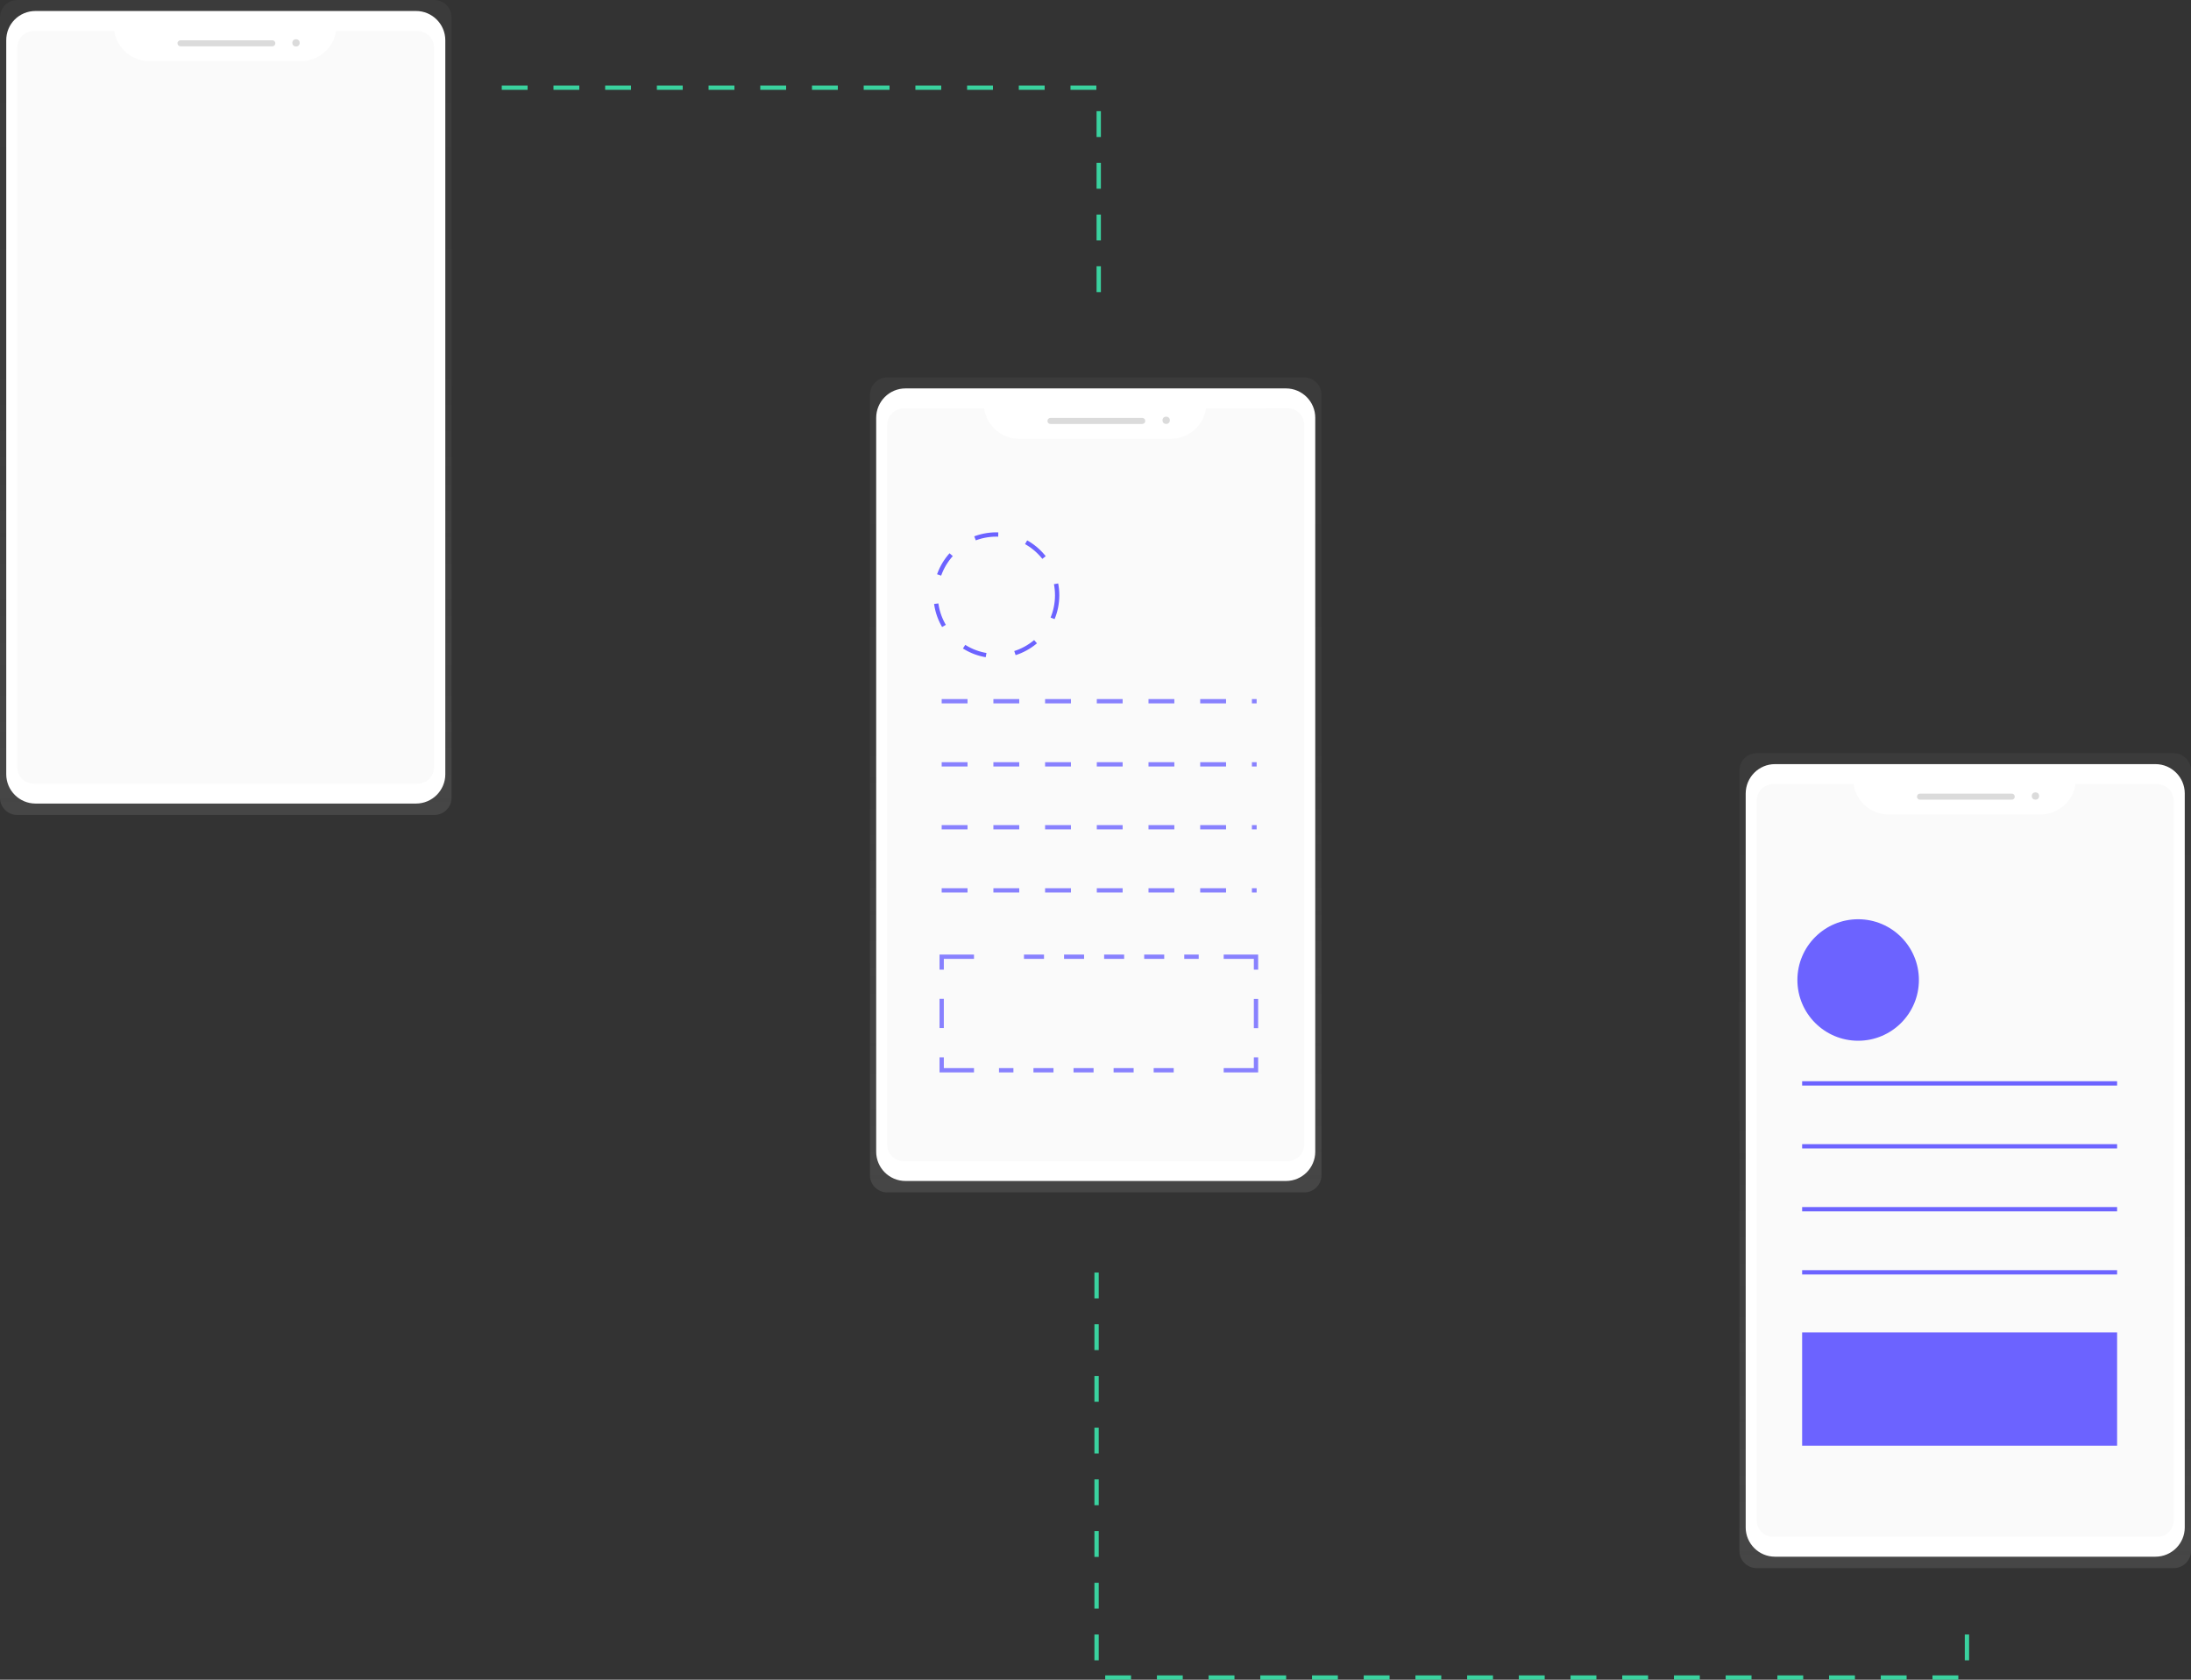 <?xml version="1.0" encoding="utf-8"?>
<!-- Generator: Adobe Illustrator 22.0.1, SVG Export Plug-In . SVG Version: 6.00 Build 0)  -->
<svg version="1.1" id="_x39_45b7132-8e73-4adf-a4b9-6bcbaa5f7538"
	 xmlns="http://www.w3.org/2000/svg" xmlns:xlink="http://www.w3.org/1999/xlink" x="0px" y="0px" viewBox="0 0 1017 779.7"
	 style="enable-background:new 0 0 1017 779.7;" xml:space="preserve">
<rect x="0" y="0" width="1017" height="779.7" fill="#333333" stroke="none"/>
<style type="text/css">
	.st0{fill:url(#SVGID_1_);}
	.st1{fill:#FFFFFF;}
	.st2{fill:#FAFAFA;}
	.st3{fill:#DBDBDB;}
	.st4{fill:url(#SVGID_2_);}
	.st5{opacity:0.8;}
	.st6{fill:none;stroke:#6C63FF;stroke-width:2;stroke-miterlimit:10;}
	.st7{fill:none;stroke:#6C63FF;stroke-width:2;stroke-miterlimit:10;stroke-dasharray:9.3,9.3;}
	.st8{fill:none;stroke:#6C63FF;stroke-width:2;stroke-miterlimit:10;stroke-dasharray:13.55,13.55;}
	.st9{fill:none;stroke:#6C63FF;stroke-width:2;stroke-miterlimit:10;stroke-dasharray:12;}
	.st10{fill:url(#SVGID_3_);}
	.st11{fill:#6C63FF;}
	.st12{fill:none;stroke:#3AD29F;stroke-width:2;stroke-miterlimit:10;stroke-dasharray:12;}
	.st13{fill:none;stroke:#6C63FF;stroke-width:2;stroke-miterlimit:10;stroke-dasharray:11,13.55;}
</style>
<title>design process</title>
<linearGradient id="SVGID_1_" gradientUnits="userSpaceOnUse" x1="196.27" y1="341.15" x2="196.27" y2="719.34" gradientTransform="matrix(1 0 0 -1 -91.51 719.34)">
	<stop  offset="0" style="stop-color:#808080;stop-opacity:0.25"/>
	<stop  offset="0.54" style="stop-color:#808080;stop-opacity:0.12"/>
	<stop  offset="1" style="stop-color:#808080;stop-opacity:0.1"/>
</linearGradient>
<path class="st0" d="M8,0h193.6c4.4,0,8,3.6,8,8v362.3c0,4.4-3.6,8-8,8H8c-4.4,0-8-3.6-8-8V8C0,3.6,3.6,0,8,0z"/>
<path class="st1" d="M16.5,5.1h176.6c7.5,0,13.6,6.1,13.6,13.6v340.7c0,7.5-6.1,13.6-13.6,13.6H16.5c-7.5,0-13.6-6.1-13.6-13.6V18.8
	C2.8,11.2,8.9,5.1,16.5,5.1z"/>
<path class="st2" d="M156,14.4c-1.2,8-8.2,14-16.3,14H69.3c-8.1,0-15-6-16.3-14H15.7c-4.3,0-7.7,3.5-7.7,7.7v334
	c0,4.3,3.5,7.7,7.7,7.7h178.1c4.3,0,7.7-3.5,7.7-7.7v-334c0-4.3-3.5-7.7-7.7-7.7H156z"/>
<path class="st3" d="M83.8,18.7h42.6c0.8,0,1.4,0.6,1.4,1.4l0,0c0,0.8-0.6,1.4-1.4,1.4H83.8c-0.8,0-1.4-0.6-1.4-1.4l0,0
	C82.3,19.4,83,18.7,83.8,18.7z"/>
<circle class="st3" cx="137.4" cy="19.9" r="1.7"/>
<linearGradient id="SVGID_2_" gradientUnits="userSpaceOnUse" x1="600.13" y1="165.92" x2="600.13" y2="544.11" gradientTransform="matrix(1 0 0 -1 -91.51 719.34)">
	<stop  offset="0" style="stop-color:#808080;stop-opacity:0.25"/>
	<stop  offset="0.54" style="stop-color:#808080;stop-opacity:0.12"/>
	<stop  offset="1" style="stop-color:#808080;stop-opacity:0.1"/>
</linearGradient>
<path class="st4" d="M411.8,175.2h193.6c4.4,0,8,3.6,8,8v362.3c0,4.4-3.6,8-8,8H411.8c-4.4,0-8-3.6-8-8V183.2
	C403.9,178.8,407.4,175.2,411.8,175.2z"/>
<path class="st1" d="M420.3,180.3h176.6c7.5,0,13.6,6.1,13.6,13.6v340.7c0,7.5-6.1,13.6-13.6,13.6H420.3c-7.5,0-13.6-6.1-13.6-13.6
	V194C406.7,186.4,412.8,180.3,420.3,180.3z"/>
<path class="st2" d="M559.8,189.6c-1.2,8.1-8.1,14-16.3,14.1h-70.4c-8.2,0-15.1-6-16.3-14.1h-37.3c-4.3,0-7.7,3.5-7.7,7.7v334
	c0,4.3,3.5,7.7,7.7,7.7h178.1c4.3,0,7.8-3.4,7.8-7.7c0,0,0,0,0-0.1v-334c0-4.3-3.5-7.7-7.7-7.7L559.8,189.6z"/>
<path class="st3" d="M487.6,194h42.6c0.8,0,1.4,0.6,1.4,1.4l0,0c0,0.8-0.6,1.4-1.4,1.4h-42.6c-0.8,0-1.4-0.6-1.4-1.4l0,0
	C486.2,194.6,486.8,194,487.6,194z"/>
<circle class="st3" cx="541.3" cy="195.1" r="1.7"/>
<g class="st5">
	<polyline class="st6" points="583,490.8 583,496.8 568,496.8 	"/>
	<line class="st7" x1="544.8" y1="496.8" x2="463.7" y2="496.8"/>
	<polyline class="st6" points="452.1,496.8 437.1,496.8 437.1,490.8 	"/>
	<line class="st8" x1="437.1" y1="477.2" x2="437.1" y2="456.9"/>
	<polyline class="st6" points="437.1,450.1 437.1,444.1 452.1,444.1 	"/>
	<line class="st7" x1="475.3" y1="444.1" x2="556.4" y2="444.1"/>
	<polyline class="st6" points="568,444.1 583,444.1 583,450.1 	"/>
	<line class="st8" x1="583" y1="463.7" x2="583" y2="484"/>
</g>
<g class="st5">
	<line class="st9" x1="437.1" y1="325.5" x2="583.3" y2="325.5"/>
	<line class="st9" x1="437.1" y1="354.8" x2="583.3" y2="354.8"/>
	<line class="st9" x1="437.1" y1="384" x2="583.3" y2="384"/>
	<line class="st9" x1="437.1" y1="413.3" x2="583.3" y2="413.3"/>
</g>
<linearGradient id="SVGID_3_" gradientUnits="userSpaceOnUse" x1="1003.7" y1="-8.48" x2="1003.7" y2="369.71" gradientTransform="matrix(1 0 0 -1 -91.51 719.34)">
	<stop  offset="0" style="stop-color:#808080;stop-opacity:0.25"/>
	<stop  offset="0.54" style="stop-color:#808080;stop-opacity:0.12"/>
	<stop  offset="1" style="stop-color:#808080;stop-opacity:0.1"/>
</linearGradient>
<path class="st10" d="M815.4,349.6H1009c4.4,0,8,3.6,8,8v362.3c0,4.4-3.6,8-8,8H815.4c-4.4,0-8-3.6-8-8V357.6
	C807.4,353.2,811,349.6,815.4,349.6z"/>
<path class="st1" d="M823.9,354.7h176.6c7.5,0,13.6,6.1,13.6,13.6v340.7c0,7.5-6.1,13.6-13.6,13.6H823.9c-7.5,0-13.6-6.1-13.6-13.6
	V368.4C810.3,360.8,816.4,354.7,823.9,354.7z"/>
<path class="st2" d="M963.4,364c-1.2,8.1-8.1,14-16.3,14.1h-70.4c-8.2,0-15.1-6-16.3-14.1h-37.3c-4.3,0-7.7,3.5-7.7,7.7v334
	c0,4.3,3.5,7.7,7.7,7.7h178.2c4.3,0,7.7-3.5,7.7-7.7v-334c0-4.3-3.5-7.7-7.7-7.7H963.4z"/>
<path class="st3" d="M891.2,368.4h42.6c0.8,0,1.4,0.6,1.4,1.4v0c0,0.8-0.6,1.4-1.4,1.4h-42.6c-0.8,0-1.4-0.6-1.4-1.4v0
	C889.8,369,890.4,368.4,891.2,368.4z"/>
<circle class="st3" cx="944.8" cy="369.5" r="1.7"/>
<rect x="836.5" y="618.5" class="st11" width="146.2" height="52.6"/>
<line class="st6" x1="836.5" y1="502.9" x2="982.7" y2="502.9"/>
<line class="st6" x1="836.5" y1="532.1" x2="982.7" y2="532.1"/>
<line class="st6" x1="836.5" y1="561.3" x2="982.7" y2="561.3"/>
<line class="st6" x1="836.5" y1="590.6" x2="982.7" y2="590.6"/>
<polyline class="st12" points="232.9,40.7 510,40.7 510,142.7 "/>
<polyline class="st12" points="509,590.7 509,778.7 913,778.7 913,746.7 "/>
<circle class="st13" cx="462.5" cy="276.3" r="28.2"/>
<circle class="st11" cx="862.5" cy="454.9" r="28.2"/>
</svg>
